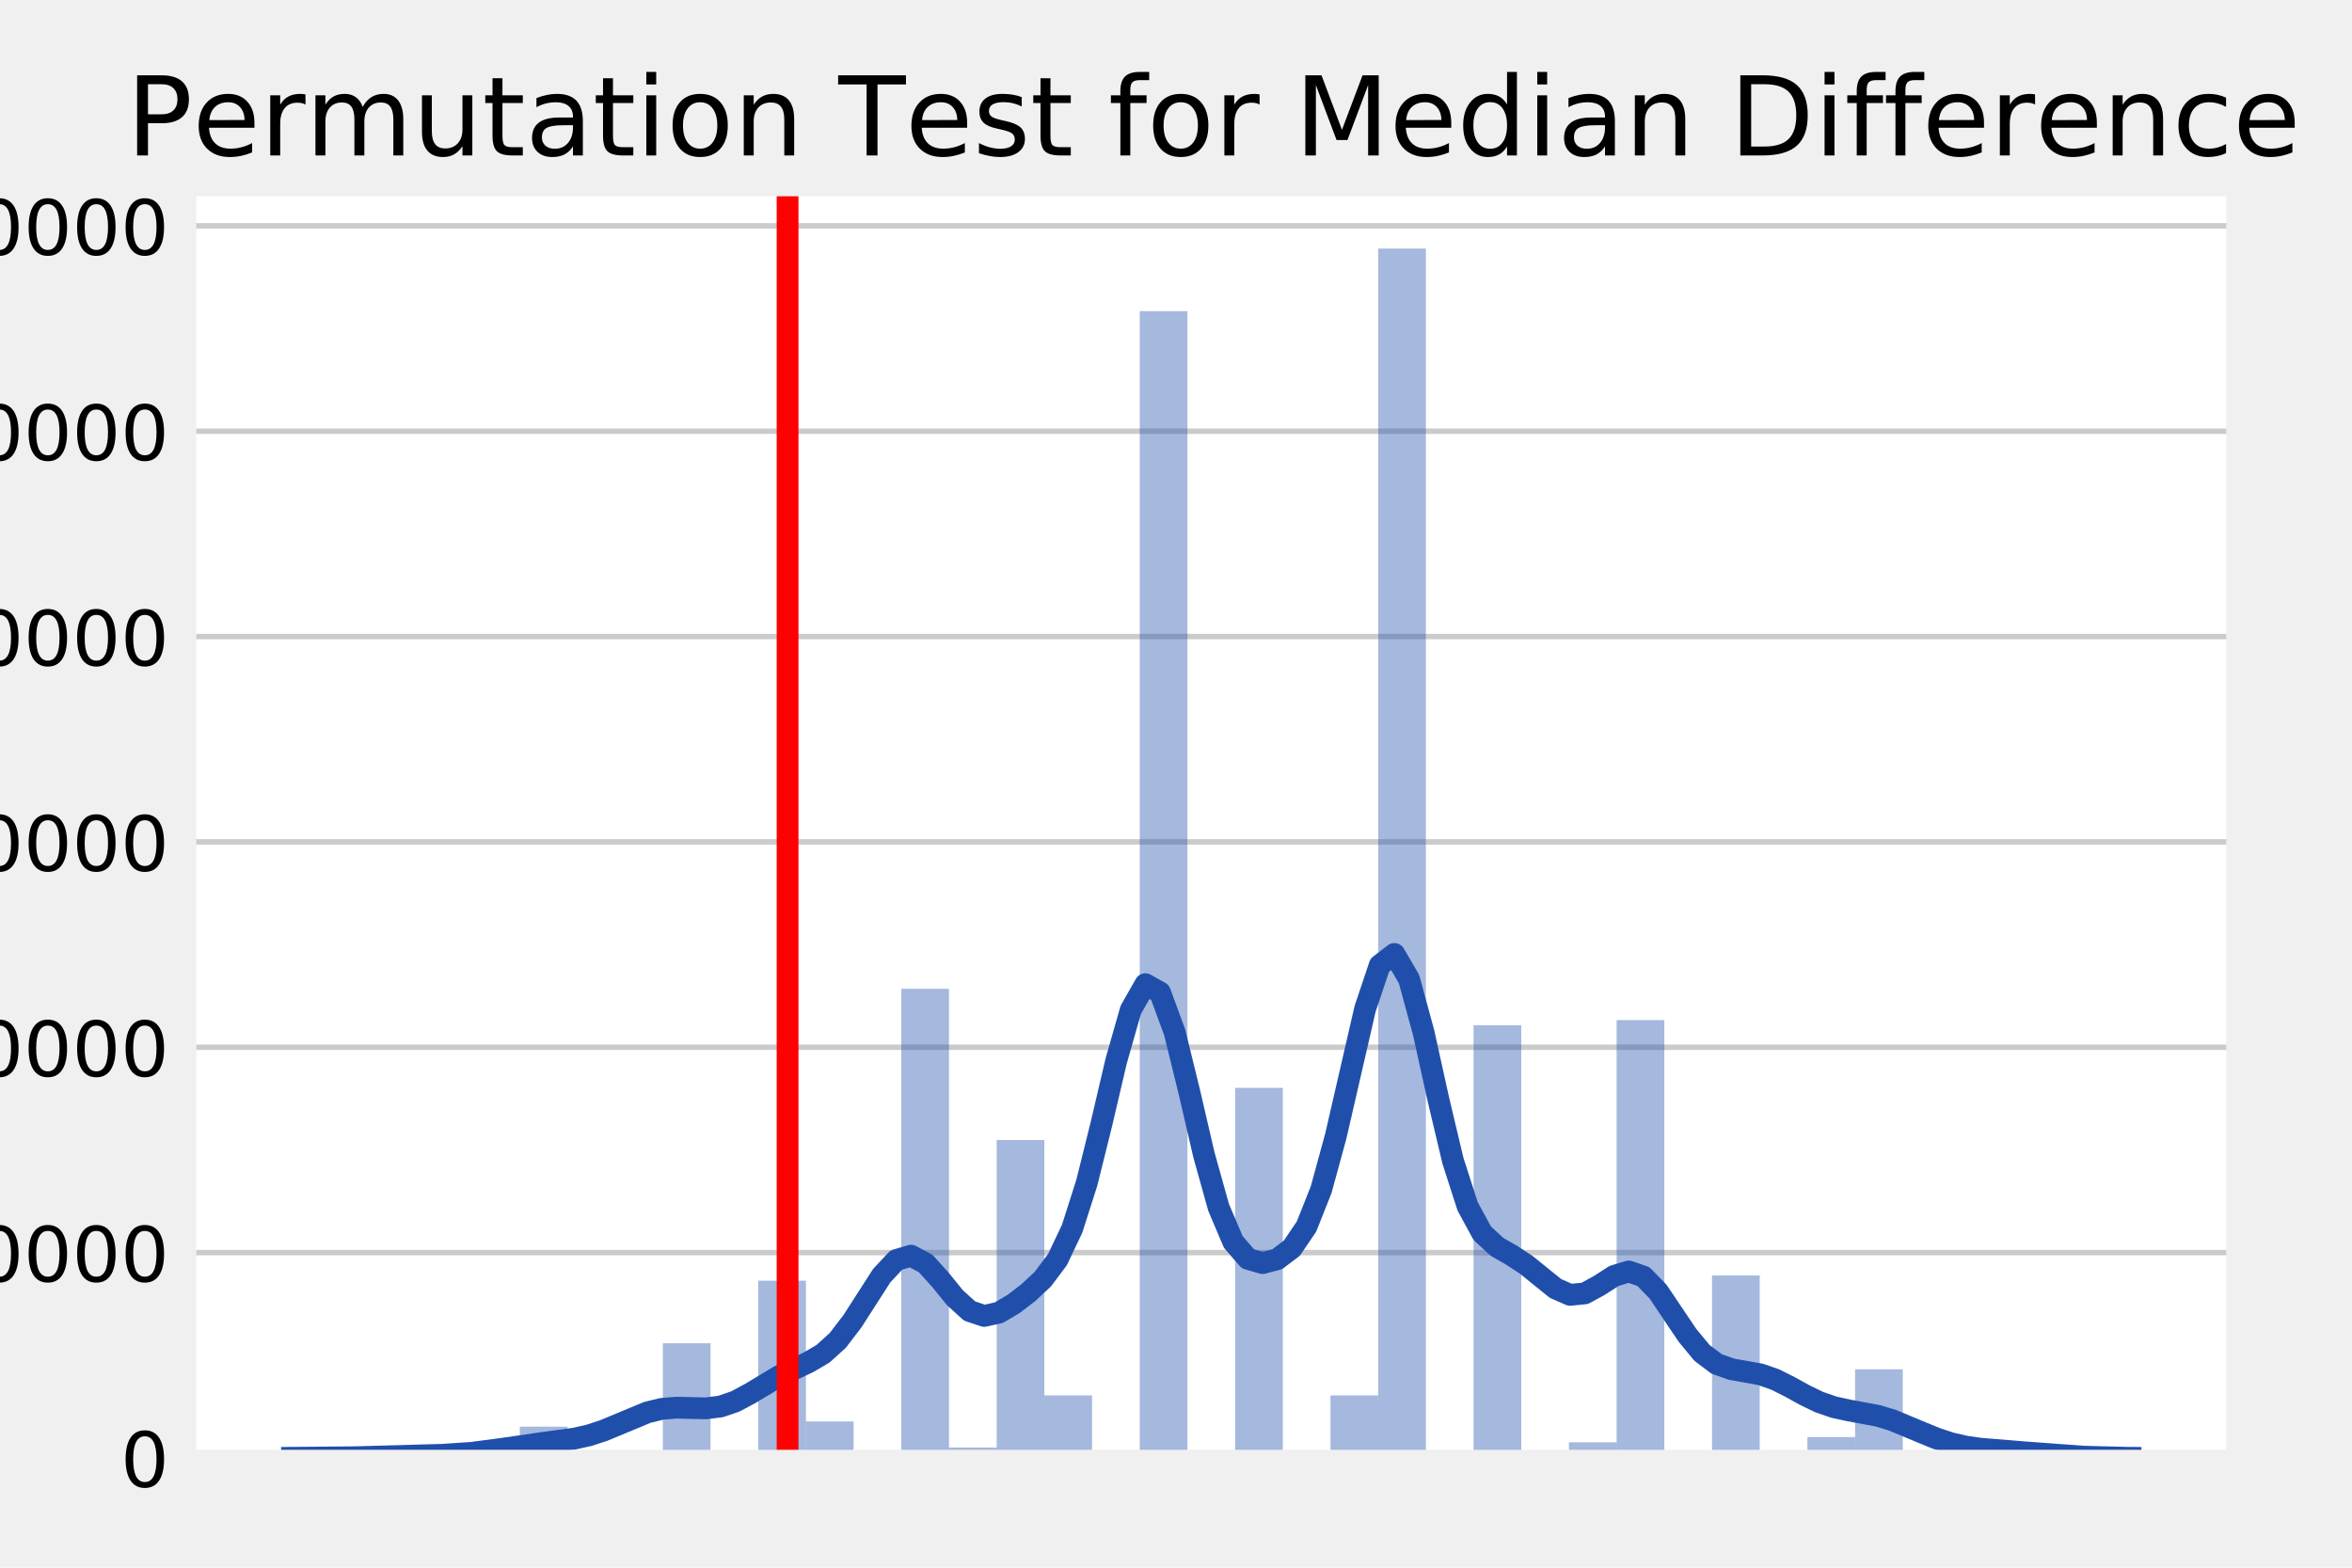 <?xml version="1.0" encoding="utf-8" standalone="no"?>
<!DOCTYPE svg PUBLIC "-//W3C//DTD SVG 1.1//EN"
  "http://www.w3.org/Graphics/SVG/1.1/DTD/svg11.dtd">
<!-- Created with matplotlib (https://matplotlib.org/) -->
<svg height="288pt" version="1.1" viewBox="0 0 432 288" width="432pt" xmlns="http://www.w3.org/2000/svg" xmlns:xlink="http://www.w3.org/1999/xlink">
 <defs>
  <style type="text/css">
*{stroke-linecap:butt;stroke-linejoin:round;}
  </style>
 </defs>
 <g id="figure_1">
  <g id="patch_1">
   <path d="M 0 288 
L 432 288 
L 432 0 
L 0 0 
z
" style="fill:#f0f0f0;"/>
  </g>
  <g id="axes_1">
   <g id="patch_2">
    <path d="M 34.56 267.84 
L 410.4 267.84 
L 410.4 34.56 
L 34.56 34.56 
z
" style="fill:#ffffff;"/>
   </g>
   <g id="matplotlib.axis_1"/>
   <g id="matplotlib.axis_2">
    <g id="ytick_1">
     <g id="line2d_1">
      <path clip-path="url(#p8120c7156e)" d="M 34.56 267.84 
L 410.4 267.84 
" style="fill:none;stroke:#cbcbcb;"/>
     </g>
     <g id="line2d_2"/>
     <g id="text_1">
      <!-- 0 -->
      <defs>
       <path d="M 31.781 66.406 
Q 24.172 66.406 20.328 58.906 
Q 16.5 51.422 16.5 36.375 
Q 16.5 21.391 20.328 13.891 
Q 24.172 6.391 31.781 6.391 
Q 39.453 6.391 43.281 13.891 
Q 47.125 21.391 47.125 36.375 
Q 47.125 51.422 43.281 58.906 
Q 39.453 66.406 31.781 66.406 
z
M 31.781 74.219 
Q 44.047 74.219 50.516 64.516 
Q 56.984 54.828 56.984 36.375 
Q 56.984 17.969 50.516 8.266 
Q 44.047 -1.422 31.781 -1.422 
Q 19.531 -1.422 13.062 8.266 
Q 6.594 17.969 6.594 36.375 
Q 6.594 54.828 13.062 64.516 
Q 19.531 74.219 31.781 74.219 
z
" id="DejaVuSans-48"/>
      </defs>
      <g transform="translate(22.152 273.159)scale(0.14 -0.14)">
       <use xlink:href="#DejaVuSans-48"/>
      </g>
     </g>
    </g>
    <g id="ytick_2">
     <g id="line2d_3">
      <path clip-path="url(#p8120c7156e)" d="M 34.56 230.115 
L 410.4 230.115 
" style="fill:none;stroke:#cbcbcb;"/>
     </g>
     <g id="line2d_4"/>
     <g id="text_2">
      <!-- 50000 -->
      <defs>
       <path d="M 10.797 72.906 
L 49.516 72.906 
L 49.516 64.594 
L 19.828 64.594 
L 19.828 46.734 
Q 21.969 47.469 24.109 47.828 
Q 26.266 48.188 28.422 48.188 
Q 40.625 48.188 47.75 41.5 
Q 54.891 34.812 54.891 23.391 
Q 54.891 11.625 47.562 5.094 
Q 40.234 -1.422 26.906 -1.422 
Q 22.312 -1.422 17.547 -0.641 
Q 12.797 0.141 7.719 1.703 
L 7.719 11.625 
Q 12.109 9.234 16.797 8.062 
Q 21.484 6.891 26.703 6.891 
Q 35.156 6.891 40.078 11.328 
Q 45.016 15.766 45.016 23.391 
Q 45.016 31 40.078 35.438 
Q 35.156 39.891 26.703 39.891 
Q 22.75 39.891 18.812 39.016 
Q 14.891 38.141 10.797 36.281 
z
" id="DejaVuSans-53"/>
      </defs>
      <g transform="translate(-13.477 235.434)scale(0.14 -0.14)">
       <use xlink:href="#DejaVuSans-53"/>
       <use x="63.623" xlink:href="#DejaVuSans-48"/>
       <use x="127.246" xlink:href="#DejaVuSans-48"/>
       <use x="190.869" xlink:href="#DejaVuSans-48"/>
       <use x="254.492" xlink:href="#DejaVuSans-48"/>
      </g>
     </g>
    </g>
    <g id="ytick_3">
     <g id="line2d_5">
      <path clip-path="url(#p8120c7156e)" d="M 34.56 192.39 
L 410.4 192.39 
" style="fill:none;stroke:#cbcbcb;"/>
     </g>
     <g id="line2d_6"/>
     <g id="text_3">
      <!-- 100000 -->
      <defs>
       <path d="M 12.406 8.297 
L 28.516 8.297 
L 28.516 63.922 
L 10.984 60.406 
L 10.984 69.391 
L 28.422 72.906 
L 38.281 72.906 
L 38.281 8.297 
L 54.391 8.297 
L 54.391 0 
L 12.406 0 
z
" id="DejaVuSans-49"/>
      </defs>
      <g transform="translate(-22.385 197.709)scale(0.14 -0.14)">
       <use xlink:href="#DejaVuSans-49"/>
       <use x="63.623" xlink:href="#DejaVuSans-48"/>
       <use x="127.246" xlink:href="#DejaVuSans-48"/>
       <use x="190.869" xlink:href="#DejaVuSans-48"/>
       <use x="254.492" xlink:href="#DejaVuSans-48"/>
       <use x="318.115" xlink:href="#DejaVuSans-48"/>
      </g>
     </g>
    </g>
    <g id="ytick_4">
     <g id="line2d_7">
      <path clip-path="url(#p8120c7156e)" d="M 34.56 154.665 
L 410.4 154.665 
" style="fill:none;stroke:#cbcbcb;"/>
     </g>
     <g id="line2d_8"/>
     <g id="text_4">
      <!-- 150000 -->
      <g transform="translate(-22.385 159.984)scale(0.14 -0.14)">
       <use xlink:href="#DejaVuSans-49"/>
       <use x="63.623" xlink:href="#DejaVuSans-53"/>
       <use x="127.246" xlink:href="#DejaVuSans-48"/>
       <use x="190.869" xlink:href="#DejaVuSans-48"/>
       <use x="254.492" xlink:href="#DejaVuSans-48"/>
       <use x="318.115" xlink:href="#DejaVuSans-48"/>
      </g>
     </g>
    </g>
    <g id="ytick_5">
     <g id="line2d_9">
      <path clip-path="url(#p8120c7156e)" d="M 34.56 116.94 
L 410.4 116.94 
" style="fill:none;stroke:#cbcbcb;"/>
     </g>
     <g id="line2d_10"/>
     <g id="text_5">
      <!-- 200000 -->
      <defs>
       <path d="M 19.188 8.297 
L 53.609 8.297 
L 53.609 0 
L 7.328 0 
L 7.328 8.297 
Q 12.938 14.109 22.625 23.891 
Q 32.328 33.688 34.812 36.531 
Q 39.547 41.844 41.422 45.531 
Q 43.312 49.219 43.312 52.781 
Q 43.312 58.594 39.234 62.25 
Q 35.156 65.922 28.609 65.922 
Q 23.969 65.922 18.812 64.312 
Q 13.672 62.703 7.812 59.422 
L 7.812 69.391 
Q 13.766 71.781 18.938 73 
Q 24.125 74.219 28.422 74.219 
Q 39.75 74.219 46.484 68.547 
Q 53.219 62.891 53.219 53.422 
Q 53.219 48.922 51.531 44.891 
Q 49.859 40.875 45.406 35.406 
Q 44.188 33.984 37.641 27.219 
Q 31.109 20.453 19.188 8.297 
z
" id="DejaVuSans-50"/>
      </defs>
      <g transform="translate(-22.385 122.259)scale(0.14 -0.14)">
       <use xlink:href="#DejaVuSans-50"/>
       <use x="63.623" xlink:href="#DejaVuSans-48"/>
       <use x="127.246" xlink:href="#DejaVuSans-48"/>
       <use x="190.869" xlink:href="#DejaVuSans-48"/>
       <use x="254.492" xlink:href="#DejaVuSans-48"/>
       <use x="318.115" xlink:href="#DejaVuSans-48"/>
      </g>
     </g>
    </g>
    <g id="ytick_6">
     <g id="line2d_11">
      <path clip-path="url(#p8120c7156e)" d="M 34.56 79.215 
L 410.4 79.215 
" style="fill:none;stroke:#cbcbcb;"/>
     </g>
     <g id="line2d_12"/>
     <g id="text_6">
      <!-- 250000 -->
      <g transform="translate(-22.385 84.534)scale(0.14 -0.14)">
       <use xlink:href="#DejaVuSans-50"/>
       <use x="63.623" xlink:href="#DejaVuSans-53"/>
       <use x="127.246" xlink:href="#DejaVuSans-48"/>
       <use x="190.869" xlink:href="#DejaVuSans-48"/>
       <use x="254.492" xlink:href="#DejaVuSans-48"/>
       <use x="318.115" xlink:href="#DejaVuSans-48"/>
      </g>
     </g>
    </g>
    <g id="ytick_7">
     <g id="line2d_13">
      <path clip-path="url(#p8120c7156e)" d="M 34.56 41.49 
L 410.4 41.49 
" style="fill:none;stroke:#cbcbcb;"/>
     </g>
     <g id="line2d_14"/>
     <g id="text_7">
      <!-- 300000 -->
      <defs>
       <path d="M 40.578 39.312 
Q 47.656 37.797 51.625 33 
Q 55.609 28.219 55.609 21.188 
Q 55.609 10.406 48.188 4.484 
Q 40.766 -1.422 27.094 -1.422 
Q 22.516 -1.422 17.656 -0.516 
Q 12.797 0.391 7.625 2.203 
L 7.625 11.719 
Q 11.719 9.328 16.594 8.109 
Q 21.484 6.891 26.812 6.891 
Q 36.078 6.891 40.938 10.547 
Q 45.797 14.203 45.797 21.188 
Q 45.797 27.641 41.281 31.266 
Q 36.766 34.906 28.719 34.906 
L 20.219 34.906 
L 20.219 43.016 
L 29.109 43.016 
Q 36.375 43.016 40.234 45.922 
Q 44.094 48.828 44.094 54.297 
Q 44.094 59.906 40.109 62.906 
Q 36.141 65.922 28.719 65.922 
Q 24.656 65.922 20.016 65.031 
Q 15.375 64.156 9.812 62.312 
L 9.812 71.094 
Q 15.438 72.656 20.344 73.438 
Q 25.25 74.219 29.594 74.219 
Q 40.828 74.219 47.359 69.109 
Q 53.906 64.016 53.906 55.328 
Q 53.906 49.266 50.438 45.094 
Q 46.969 40.922 40.578 39.312 
z
" id="DejaVuSans-51"/>
      </defs>
      <g transform="translate(-22.385 46.809)scale(0.14 -0.14)">
       <use xlink:href="#DejaVuSans-51"/>
       <use x="63.623" xlink:href="#DejaVuSans-48"/>
       <use x="127.246" xlink:href="#DejaVuSans-48"/>
       <use x="190.869" xlink:href="#DejaVuSans-48"/>
       <use x="254.492" xlink:href="#DejaVuSans-48"/>
       <use x="318.115" xlink:href="#DejaVuSans-48"/>
      </g>
     </g>
    </g>
   </g>
   <g id="patch_3">
    <path clip-path="url(#p8120c7156e)" d="M 77.951 267.84 
L 86.71 267.84 
L 86.71 266.882 
L 77.951 266.882 
z
" style="fill:#204fab;opacity:0.4;"/>
   </g>
   <g id="patch_4">
    <path clip-path="url(#p8120c7156e)" d="M 86.71 267.84 
L 95.47 267.84 
L 95.47 267.84 
L 86.71 267.84 
z
" style="fill:#204fab;opacity:0.4;"/>
   </g>
   <g id="patch_5">
    <path clip-path="url(#p8120c7156e)" d="M 95.47 267.84 
L 104.229 267.84 
L 104.229 262.094 
L 95.47 262.094 
z
" style="fill:#204fab;opacity:0.4;"/>
   </g>
   <g id="patch_6">
    <path clip-path="url(#p8120c7156e)" d="M 104.229 267.84 
L 112.988 267.84 
L 112.988 266.882 
L 104.229 266.882 
z
" style="fill:#204fab;opacity:0.4;"/>
   </g>
   <g id="patch_7">
    <path clip-path="url(#p8120c7156e)" d="M 112.988 267.84 
L 121.748 267.84 
L 121.748 267.84 
L 112.988 267.84 
z
" style="fill:#204fab;opacity:0.4;"/>
   </g>
   <g id="patch_8">
    <path clip-path="url(#p8120c7156e)" d="M 121.748 267.84 
L 130.507 267.84 
L 130.507 246.772 
L 121.748 246.772 
z
" style="fill:#204fab;opacity:0.4;"/>
   </g>
   <g id="patch_9">
    <path clip-path="url(#p8120c7156e)" d="M 130.507 267.84 
L 139.266 267.84 
L 139.266 267.84 
L 130.507 267.84 
z
" style="fill:#204fab;opacity:0.4;"/>
   </g>
   <g id="patch_10">
    <path clip-path="url(#p8120c7156e)" d="M 139.266 267.84 
L 148.026 267.84 
L 148.026 235.28 
L 139.266 235.28 
z
" style="fill:#204fab;opacity:0.4;"/>
   </g>
   <g id="patch_11">
    <path clip-path="url(#p8120c7156e)" d="M 148.026 267.84 
L 156.785 267.84 
L 156.785 261.137 
L 148.026 261.137 
z
" style="fill:#204fab;opacity:0.4;"/>
   </g>
   <g id="patch_12">
    <path clip-path="url(#p8120c7156e)" d="M 156.785 267.84 
L 165.544 267.84 
L 165.544 267.84 
L 156.785 267.84 
z
" style="fill:#204fab;opacity:0.4;"/>
   </g>
   <g id="patch_13">
    <path clip-path="url(#p8120c7156e)" d="M 165.544 267.84 
L 174.304 267.84 
L 174.304 181.653 
L 165.544 181.653 
z
" style="fill:#204fab;opacity:0.4;"/>
   </g>
   <g id="patch_14">
    <path clip-path="url(#p8120c7156e)" d="M 174.304 267.84 
L 183.063 267.84 
L 183.063 265.925 
L 174.304 265.925 
z
" style="fill:#204fab;opacity:0.4;"/>
   </g>
   <g id="patch_15">
    <path clip-path="url(#p8120c7156e)" d="M 183.063 267.84 
L 191.822 267.84 
L 191.822 209.424 
L 183.063 209.424 
z
" style="fill:#204fab;opacity:0.4;"/>
   </g>
   <g id="patch_16">
    <path clip-path="url(#p8120c7156e)" d="M 191.822 267.84 
L 200.582 267.84 
L 200.582 256.348 
L 191.822 256.348 
z
" style="fill:#204fab;opacity:0.4;"/>
   </g>
   <g id="patch_17">
    <path clip-path="url(#p8120c7156e)" d="M 200.582 267.84 
L 209.341 267.84 
L 209.341 267.84 
L 200.582 267.84 
z
" style="fill:#204fab;opacity:0.4;"/>
   </g>
   <g id="patch_18">
    <path clip-path="url(#p8120c7156e)" d="M 209.341 267.84 
L 218.1 267.84 
L 218.1 57.16 
L 209.341 57.16 
z
" style="fill:#204fab;opacity:0.4;"/>
   </g>
   <g id="patch_19">
    <path clip-path="url(#p8120c7156e)" d="M 218.1 267.84 
L 226.86 267.84 
L 226.86 267.84 
L 218.1 267.84 
z
" style="fill:#204fab;opacity:0.4;"/>
   </g>
   <g id="patch_20">
    <path clip-path="url(#p8120c7156e)" d="M 226.86 267.84 
L 235.619 267.84 
L 235.619 199.848 
L 226.86 199.848 
z
" style="fill:#204fab;opacity:0.4;"/>
   </g>
   <g id="patch_21">
    <path clip-path="url(#p8120c7156e)" d="M 235.619 267.84 
L 244.378 267.84 
L 244.378 267.84 
L 235.619 267.84 
z
" style="fill:#204fab;opacity:0.4;"/>
   </g>
   <g id="patch_22">
    <path clip-path="url(#p8120c7156e)" d="M 244.378 267.84 
L 253.138 267.84 
L 253.138 256.348 
L 244.378 256.348 
z
" style="fill:#204fab;opacity:0.4;"/>
   </g>
   <g id="patch_23">
    <path clip-path="url(#p8120c7156e)" d="M 253.138 267.84 
L 261.897 267.84 
L 261.897 45.669 
L 253.138 45.669 
z
" style="fill:#204fab;opacity:0.4;"/>
   </g>
   <g id="patch_24">
    <path clip-path="url(#p8120c7156e)" d="M 261.897 267.84 
L 270.656 267.84 
L 270.656 267.84 
L 261.897 267.84 
z
" style="fill:#204fab;opacity:0.4;"/>
   </g>
   <g id="patch_25">
    <path clip-path="url(#p8120c7156e)" d="M 270.656 267.84 
L 279.416 267.84 
L 279.416 188.356 
L 270.656 188.356 
z
" style="fill:#204fab;opacity:0.4;"/>
   </g>
   <g id="patch_26">
    <path clip-path="url(#p8120c7156e)" d="M 279.416 267.84 
L 288.175 267.84 
L 288.175 267.84 
L 279.416 267.84 
z
" style="fill:#204fab;opacity:0.4;"/>
   </g>
   <g id="patch_27">
    <path clip-path="url(#p8120c7156e)" d="M 288.175 267.84 
L 296.934 267.84 
L 296.934 264.967 
L 288.175 264.967 
z
" style="fill:#204fab;opacity:0.4;"/>
   </g>
   <g id="patch_28">
    <path clip-path="url(#p8120c7156e)" d="M 296.934 267.84 
L 305.694 267.84 
L 305.694 187.399 
L 296.934 187.399 
z
" style="fill:#204fab;opacity:0.4;"/>
   </g>
   <g id="patch_29">
    <path clip-path="url(#p8120c7156e)" d="M 305.694 267.84 
L 314.453 267.84 
L 314.453 267.84 
L 305.694 267.84 
z
" style="fill:#204fab;opacity:0.4;"/>
   </g>
   <g id="patch_30">
    <path clip-path="url(#p8120c7156e)" d="M 314.453 267.84 
L 323.212 267.84 
L 323.212 234.323 
L 314.453 234.323 
z
" style="fill:#204fab;opacity:0.4;"/>
   </g>
   <g id="patch_31">
    <path clip-path="url(#p8120c7156e)" d="M 323.212 267.84 
L 331.972 267.84 
L 331.972 267.84 
L 323.212 267.84 
z
" style="fill:#204fab;opacity:0.4;"/>
   </g>
   <g id="patch_32">
    <path clip-path="url(#p8120c7156e)" d="M 331.972 267.84 
L 340.731 267.84 
L 340.731 264.009 
L 331.972 264.009 
z
" style="fill:#204fab;opacity:0.4;"/>
   </g>
   <g id="patch_33">
    <path clip-path="url(#p8120c7156e)" d="M 340.731 267.84 
L 349.49 267.84 
L 349.49 251.56 
L 340.731 251.56 
z
" style="fill:#204fab;opacity:0.4;"/>
   </g>
   <g id="patch_34">
    <path clip-path="url(#p8120c7156e)" d="M 349.49 267.84 
L 358.25 267.84 
L 358.25 267.84 
L 349.49 267.84 
z
" style="fill:#204fab;opacity:0.4;"/>
   </g>
   <g id="patch_35">
    <path clip-path="url(#p8120c7156e)" d="M 358.25 267.84 
L 367.009 267.84 
L 367.009 264.967 
L 358.25 264.967 
z
" style="fill:#204fab;opacity:0.4;"/>
   </g>
   <g id="line2d_15">
    <path clip-path="url(#p8120c7156e)" d="M 51.644 267.83 
L 65.095 267.708 
L 81.237 267.262 
L 86.618 266.902 
L 91.999 266.195 
L 100.07 265.026 
L 105.45 264.298 
L 108.141 263.698 
L 110.831 262.823 
L 118.902 259.467 
L 121.592 258.815 
L 124.283 258.606 
L 129.663 258.729 
L 132.354 258.388 
L 135.044 257.469 
L 137.734 256.034 
L 143.115 252.8 
L 148.496 250.268 
L 151.186 248.686 
L 153.876 246.244 
L 156.567 242.73 
L 161.947 234.353 
L 164.638 231.475 
L 167.328 230.682 
L 170.018 232.115 
L 172.709 235.092 
L 175.399 238.403 
L 178.089 240.848 
L 180.78 241.75 
L 183.47 241.145 
L 186.16 239.555 
L 188.851 237.496 
L 191.541 234.99 
L 194.231 231.399 
L 196.922 225.727 
L 199.612 217.301 
L 202.302 206.482 
L 204.993 194.991 
L 207.683 185.534 
L 210.373 180.807 
L 213.064 182.312 
L 215.754 189.634 
L 218.444 200.591 
L 221.135 212.18 
L 223.825 221.807 
L 226.516 228.146 
L 229.206 231.263 
L 231.896 232.044 
L 234.587 231.336 
L 237.277 229.303 
L 239.967 225.335 
L 242.658 218.564 
L 245.348 208.721 
L 250.729 185.346 
L 253.419 177.322 
L 256.109 175.254 
L 258.8 179.868 
L 261.49 189.74 
L 264.18 201.924 
L 266.871 213.254 
L 269.561 221.615 
L 272.251 226.559 
L 274.942 229.047 
L 277.632 230.595 
L 280.322 232.352 
L 285.703 236.703 
L 288.393 237.879 
L 291.084 237.607 
L 293.774 236.136 
L 296.464 234.403 
L 299.155 233.585 
L 301.845 234.513 
L 304.535 237.275 
L 309.916 245.278 
L 312.606 248.539 
L 315.297 250.569 
L 317.987 251.53 
L 323.368 252.49 
L 326.058 253.429 
L 328.748 254.779 
L 331.439 256.27 
L 334.129 257.575 
L 336.819 258.506 
L 339.51 259.094 
L 344.89 260.095 
L 347.581 260.906 
L 352.961 263.149 
L 355.652 264.253 
L 358.342 265.138 
L 361.032 265.754 
L 363.723 266.142 
L 371.794 266.802 
L 382.555 267.597 
L 390.626 267.807 
L 393.316 267.825 
L 393.316 267.825 
" style="fill:none;stroke:#204fab;stroke-width:4;"/>
   </g>
   <g id="line2d_16">
    <path clip-path="url(#p8120c7156e)" d="M 144.657 267.84 
L 144.657 34.56 
" style="fill:none;stroke:#ff0000;stroke-width:4;"/>
   </g>
   <g id="patch_36">
    <path d="M 34.56 267.84 
L 34.56 34.56 
" style="fill:none;stroke:#f0f0f0;stroke-linecap:square;stroke-linejoin:miter;stroke-width:3;"/>
   </g>
   <g id="patch_37">
    <path d="M 410.4 267.84 
L 410.4 34.56 
" style="fill:none;stroke:#f0f0f0;stroke-linecap:square;stroke-linejoin:miter;stroke-width:3;"/>
   </g>
   <g id="patch_38">
    <path d="M 34.56 267.84 
L 410.4 267.84 
" style="fill:none;stroke:#f0f0f0;stroke-linecap:square;stroke-linejoin:miter;stroke-width:3;"/>
   </g>
   <g id="patch_39">
    <path d="M 34.56 34.56 
L 410.4 34.56 
" style="fill:none;stroke:#f0f0f0;stroke-linecap:square;stroke-linejoin:miter;stroke-width:3;"/>
   </g>
   <g id="text_8">
    <!-- Permutation Test for Median Difference -->
    <defs>
     <path d="M 19.672 64.797 
L 19.672 37.406 
L 32.078 37.406 
Q 38.969 37.406 42.719 40.969 
Q 46.484 44.531 46.484 51.125 
Q 46.484 57.672 42.719 61.234 
Q 38.969 64.797 32.078 64.797 
z
M 9.812 72.906 
L 32.078 72.906 
Q 44.344 72.906 50.609 67.359 
Q 56.891 61.812 56.891 51.125 
Q 56.891 40.328 50.609 34.812 
Q 44.344 29.297 32.078 29.297 
L 19.672 29.297 
L 19.672 0 
L 9.812 0 
z
" id="DejaVuSans-80"/>
     <path d="M 56.203 29.594 
L 56.203 25.203 
L 14.891 25.203 
Q 15.484 15.922 20.484 11.062 
Q 25.484 6.203 34.422 6.203 
Q 39.594 6.203 44.453 7.469 
Q 49.312 8.734 54.109 11.281 
L 54.109 2.781 
Q 49.266 0.734 44.188 -0.344 
Q 39.109 -1.422 33.891 -1.422 
Q 20.797 -1.422 13.156 6.188 
Q 5.516 13.812 5.516 26.812 
Q 5.516 40.234 12.766 48.109 
Q 20.016 56 32.328 56 
Q 43.359 56 49.781 48.891 
Q 56.203 41.797 56.203 29.594 
z
M 47.219 32.234 
Q 47.125 39.594 43.094 43.984 
Q 39.062 48.391 32.422 48.391 
Q 24.906 48.391 20.391 44.141 
Q 15.875 39.891 15.188 32.172 
z
" id="DejaVuSans-101"/>
     <path d="M 41.109 46.297 
Q 39.594 47.172 37.812 47.578 
Q 36.031 48 33.891 48 
Q 26.266 48 22.188 43.047 
Q 18.109 38.094 18.109 28.812 
L 18.109 0 
L 9.078 0 
L 9.078 54.688 
L 18.109 54.688 
L 18.109 46.188 
Q 20.953 51.172 25.484 53.578 
Q 30.031 56 36.531 56 
Q 37.453 56 38.578 55.875 
Q 39.703 55.766 41.062 55.516 
z
" id="DejaVuSans-114"/>
     <path d="M 52 44.188 
Q 55.375 50.25 60.062 53.125 
Q 64.75 56 71.094 56 
Q 79.641 56 84.281 50.016 
Q 88.922 44.047 88.922 33.016 
L 88.922 0 
L 79.891 0 
L 79.891 32.719 
Q 79.891 40.578 77.094 44.375 
Q 74.312 48.188 68.609 48.188 
Q 61.625 48.188 57.562 43.547 
Q 53.516 38.922 53.516 30.906 
L 53.516 0 
L 44.484 0 
L 44.484 32.719 
Q 44.484 40.625 41.703 44.406 
Q 38.922 48.188 33.109 48.188 
Q 26.219 48.188 22.156 43.531 
Q 18.109 38.875 18.109 30.906 
L 18.109 0 
L 9.078 0 
L 9.078 54.688 
L 18.109 54.688 
L 18.109 46.188 
Q 21.188 51.219 25.484 53.609 
Q 29.781 56 35.688 56 
Q 41.656 56 45.828 52.969 
Q 50 49.953 52 44.188 
z
" id="DejaVuSans-109"/>
     <path d="M 8.5 21.578 
L 8.5 54.688 
L 17.484 54.688 
L 17.484 21.922 
Q 17.484 14.156 20.5 10.266 
Q 23.531 6.391 29.594 6.391 
Q 36.859 6.391 41.078 11.031 
Q 45.312 15.672 45.312 23.688 
L 45.312 54.688 
L 54.297 54.688 
L 54.297 0 
L 45.312 0 
L 45.312 8.406 
Q 42.047 3.422 37.719 1 
Q 33.406 -1.422 27.688 -1.422 
Q 18.266 -1.422 13.375 4.438 
Q 8.5 10.297 8.5 21.578 
z
M 31.109 56 
z
" id="DejaVuSans-117"/>
     <path d="M 18.312 70.219 
L 18.312 54.688 
L 36.812 54.688 
L 36.812 47.703 
L 18.312 47.703 
L 18.312 18.016 
Q 18.312 11.328 20.141 9.422 
Q 21.969 7.516 27.594 7.516 
L 36.812 7.516 
L 36.812 0 
L 27.594 0 
Q 17.188 0 13.234 3.875 
Q 9.281 7.766 9.281 18.016 
L 9.281 47.703 
L 2.688 47.703 
L 2.688 54.688 
L 9.281 54.688 
L 9.281 70.219 
z
" id="DejaVuSans-116"/>
     <path d="M 34.281 27.484 
Q 23.391 27.484 19.188 25 
Q 14.984 22.516 14.984 16.5 
Q 14.984 11.719 18.141 8.906 
Q 21.297 6.109 26.703 6.109 
Q 34.188 6.109 38.703 11.406 
Q 43.219 16.703 43.219 25.484 
L 43.219 27.484 
z
M 52.203 31.203 
L 52.203 0 
L 43.219 0 
L 43.219 8.297 
Q 40.141 3.328 35.547 0.953 
Q 30.953 -1.422 24.312 -1.422 
Q 15.922 -1.422 10.953 3.297 
Q 6 8.016 6 15.922 
Q 6 25.141 12.172 29.828 
Q 18.359 34.516 30.609 34.516 
L 43.219 34.516 
L 43.219 35.406 
Q 43.219 41.609 39.141 45 
Q 35.062 48.391 27.688 48.391 
Q 23 48.391 18.547 47.266 
Q 14.109 46.141 10.016 43.891 
L 10.016 52.203 
Q 14.938 54.109 19.578 55.047 
Q 24.219 56 28.609 56 
Q 40.484 56 46.344 49.844 
Q 52.203 43.703 52.203 31.203 
z
" id="DejaVuSans-97"/>
     <path d="M 9.422 54.688 
L 18.406 54.688 
L 18.406 0 
L 9.422 0 
z
M 9.422 75.984 
L 18.406 75.984 
L 18.406 64.594 
L 9.422 64.594 
z
" id="DejaVuSans-105"/>
     <path d="M 30.609 48.391 
Q 23.391 48.391 19.188 42.75 
Q 14.984 37.109 14.984 27.297 
Q 14.984 17.484 19.156 11.844 
Q 23.344 6.203 30.609 6.203 
Q 37.797 6.203 41.984 11.859 
Q 46.188 17.531 46.188 27.297 
Q 46.188 37.016 41.984 42.703 
Q 37.797 48.391 30.609 48.391 
z
M 30.609 56 
Q 42.328 56 49.016 48.375 
Q 55.719 40.766 55.719 27.297 
Q 55.719 13.875 49.016 6.219 
Q 42.328 -1.422 30.609 -1.422 
Q 18.844 -1.422 12.172 6.219 
Q 5.516 13.875 5.516 27.297 
Q 5.516 40.766 12.172 48.375 
Q 18.844 56 30.609 56 
z
" id="DejaVuSans-111"/>
     <path d="M 54.891 33.016 
L 54.891 0 
L 45.906 0 
L 45.906 32.719 
Q 45.906 40.484 42.875 44.328 
Q 39.844 48.188 33.797 48.188 
Q 26.516 48.188 22.312 43.547 
Q 18.109 38.922 18.109 30.906 
L 18.109 0 
L 9.078 0 
L 9.078 54.688 
L 18.109 54.688 
L 18.109 46.188 
Q 21.344 51.125 25.703 53.562 
Q 30.078 56 35.797 56 
Q 45.219 56 50.047 50.172 
Q 54.891 44.344 54.891 33.016 
z
" id="DejaVuSans-110"/>
     <path id="DejaVuSans-32"/>
     <path d="M -0.297 72.906 
L 61.375 72.906 
L 61.375 64.594 
L 35.5 64.594 
L 35.5 0 
L 25.594 0 
L 25.594 64.594 
L -0.297 64.594 
z
" id="DejaVuSans-84"/>
     <path d="M 44.281 53.078 
L 44.281 44.578 
Q 40.484 46.531 36.375 47.5 
Q 32.281 48.484 27.875 48.484 
Q 21.188 48.484 17.844 46.438 
Q 14.5 44.391 14.5 40.281 
Q 14.5 37.156 16.891 35.375 
Q 19.281 33.594 26.516 31.984 
L 29.594 31.297 
Q 39.156 29.25 43.188 25.516 
Q 47.219 21.781 47.219 15.094 
Q 47.219 7.469 41.188 3.016 
Q 35.156 -1.422 24.609 -1.422 
Q 20.219 -1.422 15.453 -0.562 
Q 10.688 0.297 5.422 2 
L 5.422 11.281 
Q 10.406 8.688 15.234 7.391 
Q 20.062 6.109 24.812 6.109 
Q 31.156 6.109 34.562 8.281 
Q 37.984 10.453 37.984 14.406 
Q 37.984 18.062 35.516 20.016 
Q 33.062 21.969 24.703 23.781 
L 21.578 24.516 
Q 13.234 26.266 9.516 29.906 
Q 5.812 33.547 5.812 39.891 
Q 5.812 47.609 11.281 51.797 
Q 16.75 56 26.812 56 
Q 31.781 56 36.172 55.266 
Q 40.578 54.547 44.281 53.078 
z
" id="DejaVuSans-115"/>
     <path d="M 37.109 75.984 
L 37.109 68.5 
L 28.516 68.5 
Q 23.688 68.5 21.797 66.547 
Q 19.922 64.594 19.922 59.516 
L 19.922 54.688 
L 34.719 54.688 
L 34.719 47.703 
L 19.922 47.703 
L 19.922 0 
L 10.891 0 
L 10.891 47.703 
L 2.297 47.703 
L 2.297 54.688 
L 10.891 54.688 
L 10.891 58.5 
Q 10.891 67.625 15.141 71.797 
Q 19.391 75.984 28.609 75.984 
z
" id="DejaVuSans-102"/>
     <path d="M 9.812 72.906 
L 24.516 72.906 
L 43.109 23.297 
L 61.812 72.906 
L 76.516 72.906 
L 76.516 0 
L 66.891 0 
L 66.891 64.016 
L 48.094 14.016 
L 38.188 14.016 
L 19.391 64.016 
L 19.391 0 
L 9.812 0 
z
" id="DejaVuSans-77"/>
     <path d="M 45.406 46.391 
L 45.406 75.984 
L 54.391 75.984 
L 54.391 0 
L 45.406 0 
L 45.406 8.203 
Q 42.578 3.328 38.25 0.953 
Q 33.938 -1.422 27.875 -1.422 
Q 17.969 -1.422 11.734 6.484 
Q 5.516 14.406 5.516 27.297 
Q 5.516 40.188 11.734 48.094 
Q 17.969 56 27.875 56 
Q 33.938 56 38.25 53.625 
Q 42.578 51.266 45.406 46.391 
z
M 14.797 27.297 
Q 14.797 17.391 18.875 11.75 
Q 22.953 6.109 30.078 6.109 
Q 37.203 6.109 41.297 11.75 
Q 45.406 17.391 45.406 27.297 
Q 45.406 37.203 41.297 42.844 
Q 37.203 48.484 30.078 48.484 
Q 22.953 48.484 18.875 42.844 
Q 14.797 37.203 14.797 27.297 
z
" id="DejaVuSans-100"/>
     <path d="M 19.672 64.797 
L 19.672 8.109 
L 31.594 8.109 
Q 46.688 8.109 53.688 14.938 
Q 60.688 21.781 60.688 36.531 
Q 60.688 51.172 53.688 57.984 
Q 46.688 64.797 31.594 64.797 
z
M 9.812 72.906 
L 30.078 72.906 
Q 51.266 72.906 61.172 64.094 
Q 71.094 55.281 71.094 36.531 
Q 71.094 17.672 61.125 8.828 
Q 51.172 0 30.078 0 
L 9.812 0 
z
" id="DejaVuSans-68"/>
     <path d="M 48.781 52.594 
L 48.781 44.188 
Q 44.969 46.297 41.141 47.344 
Q 37.312 48.391 33.406 48.391 
Q 24.656 48.391 19.812 42.844 
Q 14.984 37.312 14.984 27.297 
Q 14.984 17.281 19.812 11.734 
Q 24.656 6.203 33.406 6.203 
Q 37.312 6.203 41.141 7.25 
Q 44.969 8.297 48.781 10.406 
L 48.781 2.094 
Q 45.016 0.344 40.984 -0.531 
Q 36.969 -1.422 32.422 -1.422 
Q 20.062 -1.422 12.781 6.344 
Q 5.516 14.109 5.516 27.297 
Q 5.516 40.672 12.859 48.328 
Q 20.219 56 33.016 56 
Q 37.156 56 41.109 55.141 
Q 45.062 54.297 48.781 52.594 
z
" id="DejaVuSans-99"/>
    </defs>
    <g transform="translate(23.208 28.56)scale(0.202 -0.202)">
     <use xlink:href="#DejaVuSans-80"/>
     <use x="60.256" xlink:href="#DejaVuSans-101"/>
     <use x="121.779" xlink:href="#DejaVuSans-114"/>
     <use x="162.877" xlink:href="#DejaVuSans-109"/>
     <use x="260.289" xlink:href="#DejaVuSans-117"/>
     <use x="323.668" xlink:href="#DejaVuSans-116"/>
     <use x="362.877" xlink:href="#DejaVuSans-97"/>
     <use x="424.156" xlink:href="#DejaVuSans-116"/>
     <use x="463.365" xlink:href="#DejaVuSans-105"/>
     <use x="491.148" xlink:href="#DejaVuSans-111"/>
     <use x="552.33" xlink:href="#DejaVuSans-110"/>
     <use x="615.709" xlink:href="#DejaVuSans-32"/>
     <use x="647.496" xlink:href="#DejaVuSans-84"/>
     <use x="708.314" xlink:href="#DejaVuSans-101"/>
     <use x="769.838" xlink:href="#DejaVuSans-115"/>
     <use x="821.938" xlink:href="#DejaVuSans-116"/>
     <use x="861.146" xlink:href="#DejaVuSans-32"/>
     <use x="892.934" xlink:href="#DejaVuSans-102"/>
     <use x="928.139" xlink:href="#DejaVuSans-111"/>
     <use x="989.32" xlink:href="#DejaVuSans-114"/>
     <use x="1030.434" xlink:href="#DejaVuSans-32"/>
     <use x="1062.221" xlink:href="#DejaVuSans-77"/>
     <use x="1148.5" xlink:href="#DejaVuSans-101"/>
     <use x="1210.023" xlink:href="#DejaVuSans-100"/>
     <use x="1273.5" xlink:href="#DejaVuSans-105"/>
     <use x="1301.283" xlink:href="#DejaVuSans-97"/>
     <use x="1362.562" xlink:href="#DejaVuSans-110"/>
     <use x="1425.941" xlink:href="#DejaVuSans-32"/>
     <use x="1457.729" xlink:href="#DejaVuSans-68"/>
     <use x="1534.73" xlink:href="#DejaVuSans-105"/>
     <use x="1562.514" xlink:href="#DejaVuSans-102"/>
     <use x="1597.719" xlink:href="#DejaVuSans-102"/>
     <use x="1632.924" xlink:href="#DejaVuSans-101"/>
     <use x="1694.447" xlink:href="#DejaVuSans-114"/>
     <use x="1735.529" xlink:href="#DejaVuSans-101"/>
     <use x="1797.053" xlink:href="#DejaVuSans-110"/>
     <use x="1860.432" xlink:href="#DejaVuSans-99"/>
     <use x="1915.412" xlink:href="#DejaVuSans-101"/>
    </g>
   </g>
  </g>
 </g>
 <defs>
  <clipPath id="p8120c7156e">
   <rect height="233.28" width="375.84" x="34.56" y="34.56"/>
  </clipPath>
 </defs>
</svg>
